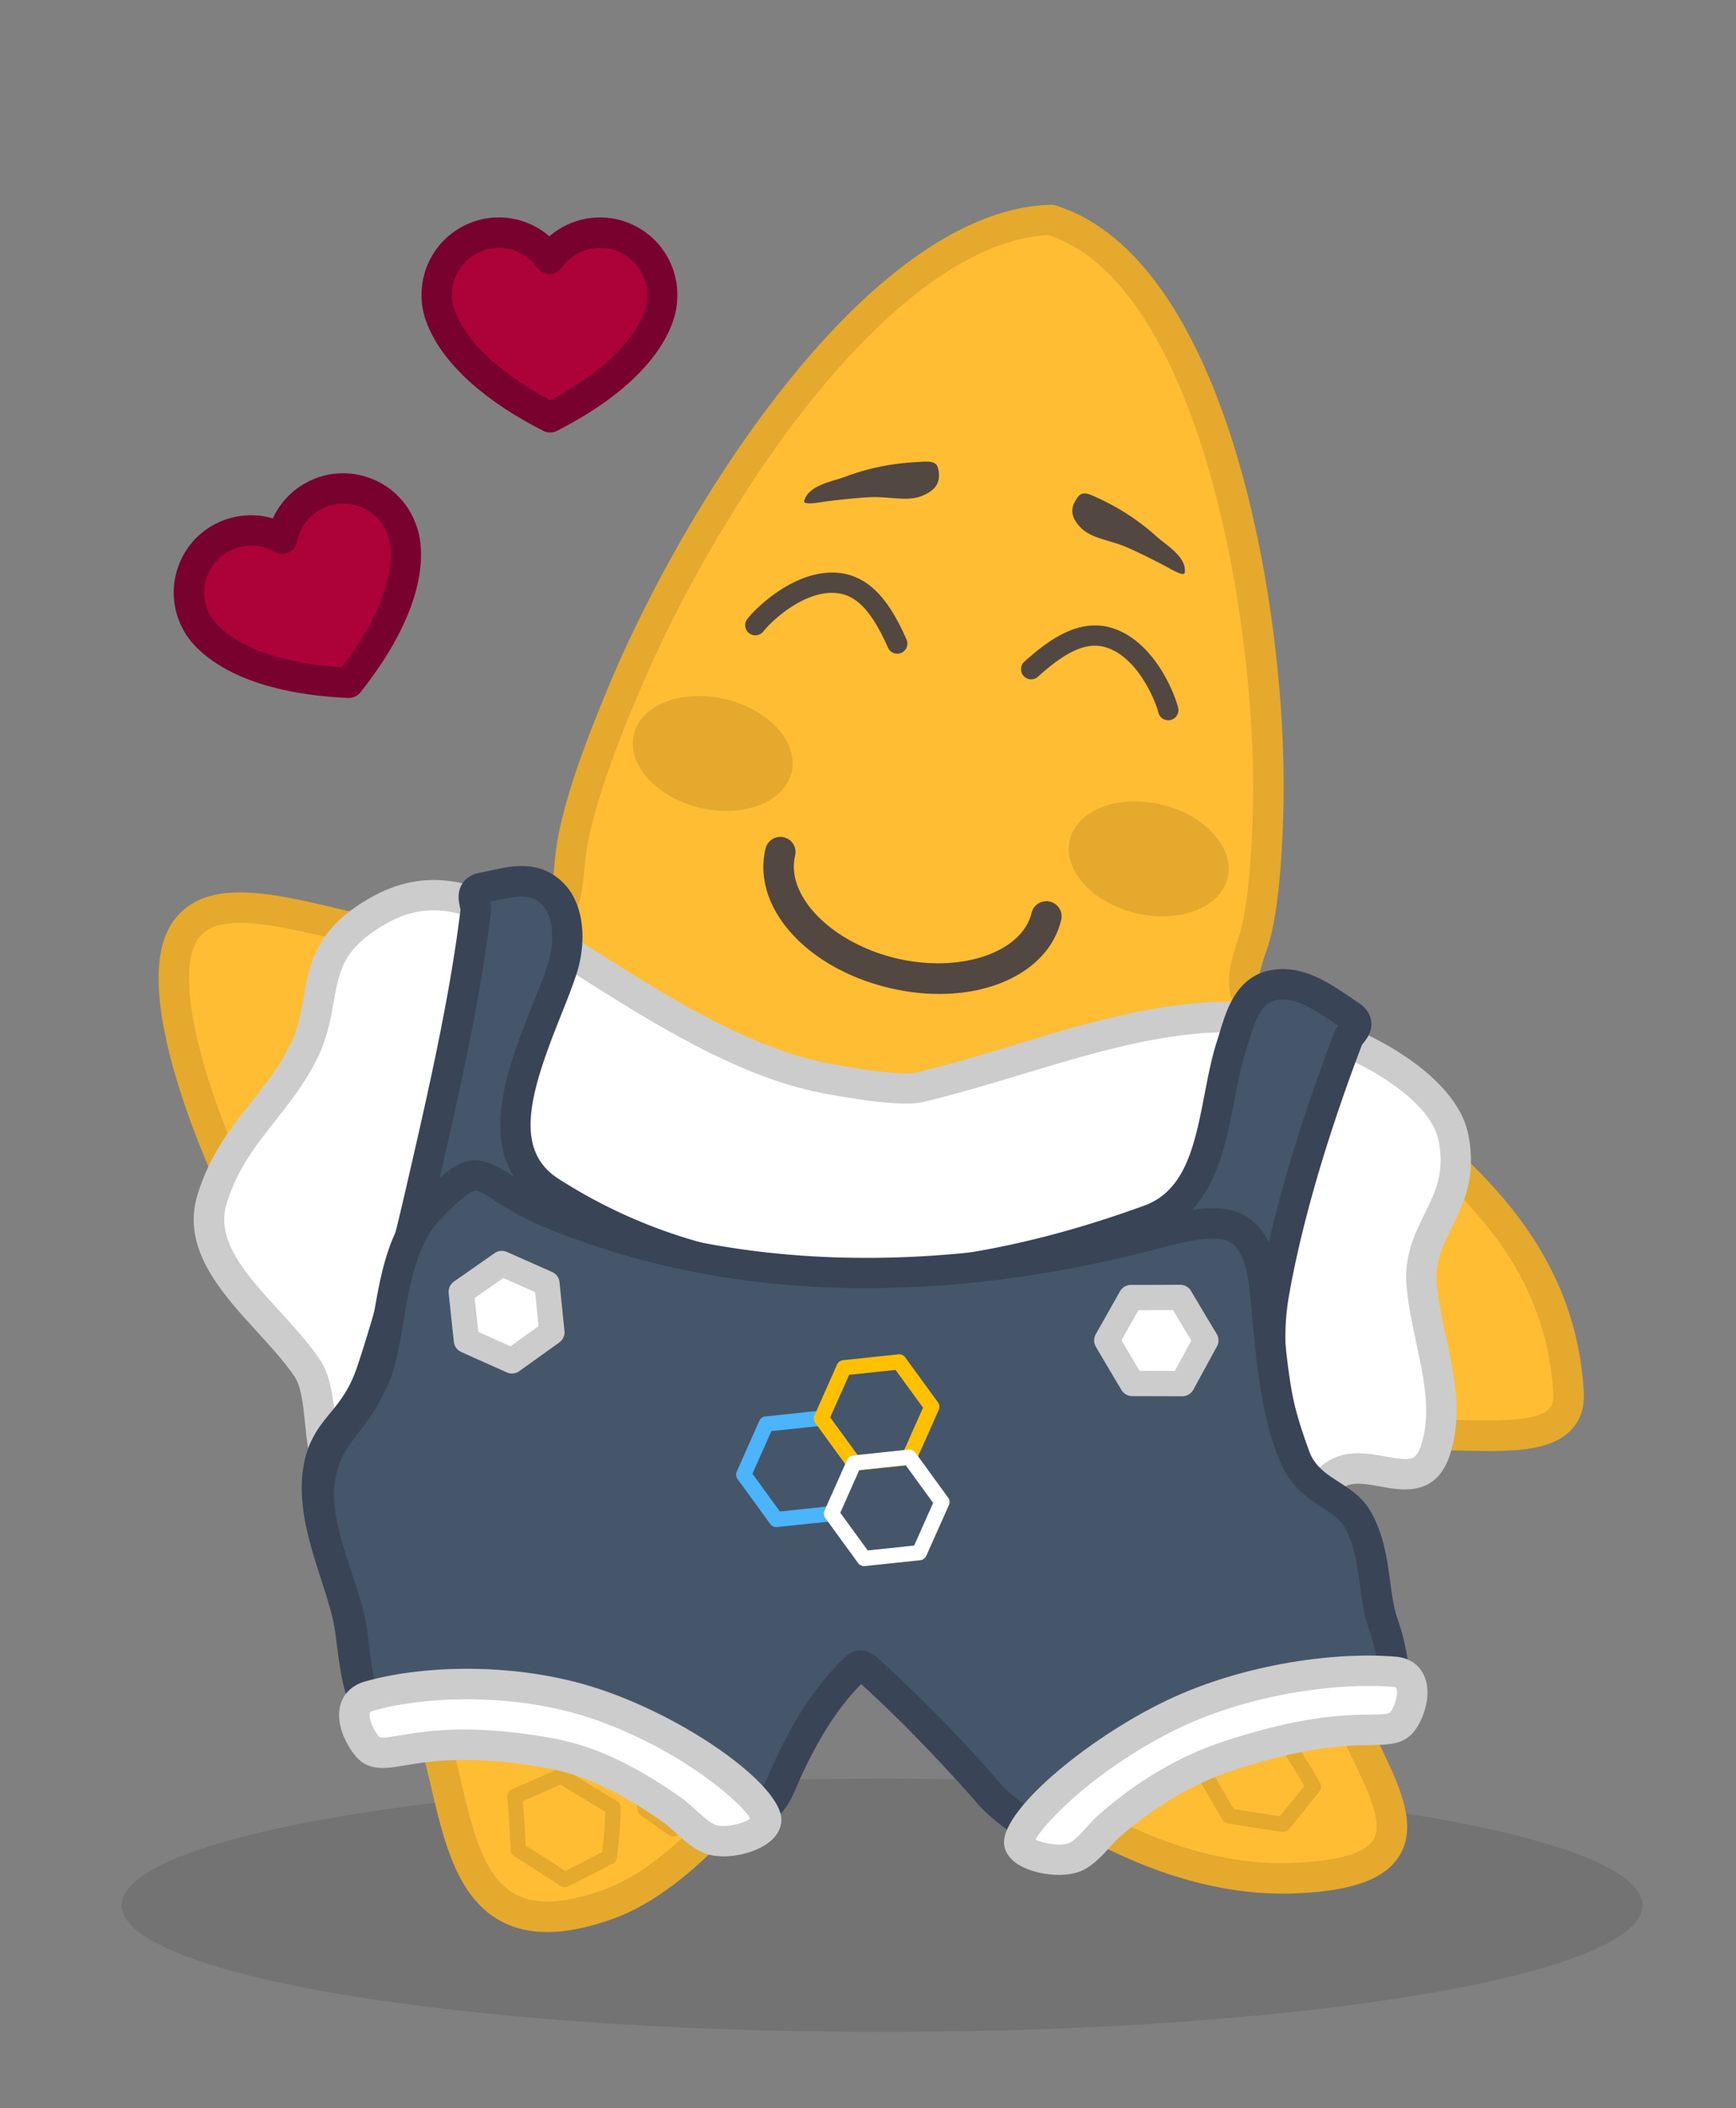 <svg width="103" height="125" viewBox="0 0 103 125" fill="none" xmlns="http://www.w3.org/2000/svg">
  <rect x="0" y="0" width="103" height="125" fill="#808080" stroke="none"/>
  <ellipse cx="52.335" cy="112.981" rx="45.116" ry="7.512" fill="#000" fill-opacity=".1"/>
  <path d="M62.347 13.037c-9.868.325-20.45 16.235-25.322 27.813-1.104 2.62-2.893 7.067-3.182 10.012-.412 4.206-.259 3.425-5.694 4.75-6.289 1.533-18.08-6.493-17.832 2.686.162 6.037 5.335 16.9 9.314 21.683 5.414 6.506 3.426 14.402 6.037 22.753 1.745 5.583 1.546 13.389 10.46 10.174 6.047-2.179 13.127-12.368 14.345-18.756-.042-.075-.024-.231 0 0 4.933 8.795 16.034 17.485 26.02 17.229 9.985-.255 5.083-5.468 3.429-10.099-2.19-6.132-5.995-9.573-1.336-14.61 3.423-3.701 14.753.923 14.48-4.077-.584-10.643-9.941-15.552-14.483-19.708-3.925-3.59-5.715-2.752-4.259-6.917.716-2.047.915-6.44.933-8.85.087-10.757-3.228-31.051-12.91-34.083" fill="#FEBD33"/>
  <path d="M32.472 114.567c-1.044 0-1.962-.216-2.765-.652-2.59-1.403-3.371-4.718-4.123-7.921-.238-1.006-.481-2.046-.776-2.986-1.008-3.225-1.345-6.338-1.67-9.348-.514-4.754-.998-9.246-4.201-13.098C14.759 75.54 9.58 64.5 9.414 58.326c-.057-2.088.454-3.543 1.561-4.441 2.046-1.665 5.495-.85 9.147.012 2.815.664 5.727 1.352 7.814.844.845-.207 1.567-.363 2.15-.492 1.279-.28 2.12-.463 2.367-.749.256-.294.343-1.187.476-2.542l.018-.183c.294-2.99 1.994-7.296 3.248-10.273 4.72-11.211 15.571-28.017 26.125-28.363a1 1 0 0 1 .301.04c10.049 3.142 13.64 23.11 13.54 34.954-.008 1.082-.098 6.605-.983 9.138-.812 2.322-.667 2.425 1.095 3.66.78.547 1.75 1.223 2.92 2.295.855.782 1.91 1.61 3.03 2.491 4.749 3.732 11.254 8.843 11.745 17.837.05.925-.208 1.683-.764 2.256-1.297 1.334-3.796 1.274-6.686 1.202-2.789-.066-5.95-.144-7.267 1.277-3.137 3.393-2.036 5.742-.21 9.637.562 1.199 1.2 2.557 1.732 4.056.3.845.73 1.737 1.146 2.602 1.094 2.278 2.225 4.637 1.116 6.452-.885 1.442-2.954 2.157-6.518 2.247-9.718.244-20.275-7.584-25.713-15.856-2.163 6.568-8.632 15.261-14.368 17.329-1.49.541-2.806.811-3.965.811M14.235 54.723c-.888 0-1.628.157-2.124.56-.64.522-.935 1.502-.893 2.992.153 5.667 5.134 16.355 9.107 21.13 3.552 4.27 4.064 9.023 4.608 14.056.316 2.924.64 5.95 1.597 9.003.313 1.003.566 2.073.81 3.11.694 2.947 1.35 5.733 3.227 6.748 1.218.658 2.935.574 5.254-.264 5.655-2.04 12.464-11.743 13.727-17.903a.93.93 0 0 1 .193-.69.91.91 0 0 1 .962-.304c.232.069.515.243.626.673 4.767 8.398 15.427 16.884 25.136 16.643 3.504-.09 4.668-.805 5.023-1.388.598-.979-.316-2.884-1.204-4.729-.436-.908-.884-1.845-1.218-2.777-.505-1.418-1.097-2.68-1.669-3.897-1.847-3.94-3.44-7.344.52-11.626 1.871-2.022 5.465-1.935 8.636-1.857 2.156.054 4.602.112 5.347-.655.124-.129.29-.363.259-.904-.448-8.176-6.331-12.8-11.06-16.518-1.145-.9-2.228-1.751-3.13-2.578-1.086-.991-2-1.634-2.737-2.148-2.1-1.47-2.975-2.263-1.766-5.73.614-1.758.86-5.71.884-8.56.042-4.917-.662-12.67-2.752-19.68-1.57-5.26-4.466-11.847-9.378-13.494-4.12.21-8.858 3.44-13.712 9.351-4.007 4.877-7.989 11.572-10.654 17.903-.697 1.652-2.815 6.688-3.116 9.75l-.018.18c-.37 3.769-.646 4.087-4.253 4.877-.601.133-1.284.283-2.108.481-2.505.613-5.633-.126-8.656-.838-1.943-.448-3.928-.917-5.468-.917" fill="#E4A92D"/>
  <path d="M72.282 99.86q-1.305-.006-2.608-.019l-1.182-.009a.46.46 0 0 1-.334-.15 118 118 0 0 1-2.737-3.188.45.45 0 0 1-.078-.439 76 76 0 0 1 1.188-3.083.45.45 0 0 1 .451-.28c1.513.115 2.674.193 3.772.26a.47.47 0 0 1 .325.164c.902 1.115 1.666 2.05 2.454 2.987.1.12.132.28.084.43-.316.97-.616 1.977-.899 2.996a.46.46 0 0 1-.436.33m-3.585-.93.983.01q1.127.01 2.259.015a79 79 0 0 1 .74-2.464c-.7-.835-1.387-1.68-2.178-2.653-.962-.06-1.985-.13-3.257-.226-.358.887-.677 1.71-.963 2.503.776.938 1.588 1.881 2.416 2.816m7.42 9.705q-.031.002-.064-.006a137 137 0 0 1-3.215-.511.45.45 0 0 1-.316-.219 200 200 0 0 0-1.717-2.933.45.45 0 0 1 .024-.496 90 90 0 0 0 1.606-2.283.45.45 0 0 1 .46-.19c.987.199 2.16.43 3.366.655.12.024.229.093.295.196a60 60 0 0 1 1.768 2.866.45.45 0 0 1-.036.505c-.61.769-1.209 1.52-1.822 2.254a.46.46 0 0 1-.35.162m-2.92-1.37c1.064.18 1.927.318 2.733.435.487-.586.969-1.187 1.456-1.8a61 61 0 0 0-1.483-2.397 204 204 0 0 1-2.896-.565 86 86 0 0 1-1.279 1.818c.58.982 1.044 1.772 1.468 2.509m-7.28-2.344a.5.5 0 0 1-.112-.015q-1.348-.345-2.689-.709a.45.45 0 0 1-.282-.228l-.175-.343q-.525-1.02-1.043-2.043a.46.46 0 0 1 .048-.484c.445-.562.884-1.124 1.302-1.67a.46.46 0 0 1 .475-.163q1.277.338 2.554.67a.45.45 0 0 1 .276.214c.452.793.92 1.601 1.393 2.398a.45.45 0 0 1-.033.507 79 79 0 0 1-1.363 1.701.47.47 0 0 1-.351.165m-2.377-1.541q1.102.295 2.208.583c.304-.37.62-.766.978-1.22-.388-.661-.773-1.325-1.15-1.98q-1.04-.272-2.08-.547-.464.605-.951 1.22l.911 1.782zm-30.543-1.857a.46.46 0 0 1-.337-.15 143 143 0 0 1-2.945-3.398.45.45 0 0 1-.099-.37c.223-1.208.472-2.434.74-3.648a.45.45 0 0 1 .427-.351q1.663-.051 3.327-.084a.47.47 0 0 1 .379.192 130 130 0 0 0 2.3 3.152c.073.096.106.22.088.34a60 60 0 0 0-.41 3.398.45.45 0 0 1-.37.402q-1.511.266-3.028.517c-.024-.003-.048 0-.072 0m-2.454-3.966a144 144 0 0 0 2.622 3.029q1.22-.203 2.434-.415a58 58 0 0 1 .355-2.92c-.695-.926-1.39-1.876-2.067-2.828q-1.364.03-2.728.069c-.22 1.022-.427 2.05-.616 3.065m2.969 14.348a.44.44 0 0 1-.244-.072l-2.765-1.776a.45.45 0 0 1-.207-.36 69 69 0 0 0-.196-3.143.45.45 0 0 1 .274-.454c.923-.391 1.84-.796 2.719-1.205a.46.46 0 0 1 .427.024q1.544.95 3.092 1.887c.135.084.22.232.217.391a25 25 0 0 1-.229 2.972.45.45 0 0 1-.24.342c-.89.463-1.784.914-2.65 1.343a.4.4 0 0 1-.199.051m-2.326-2.476 2.352 1.509c.722-.358 1.459-.733 2.196-1.115.105-.847.165-1.629.186-2.38q-1.336-.81-2.667-1.628a84 84 0 0 1-2.23.988c.07.857.127 1.737.163 2.626m8.766-.526a.45.45 0 0 1-.265-.084 85 85 0 0 0-1.651-1.163.45.45 0 0 1-.187-.279q-.258-1.212-.52-2.419a.45.45 0 0 1 .16-.448c.469-.372.956-.751 1.452-1.124a.45.45 0 0 1 .523-.012q.959.646 1.907 1.304a.46.46 0 0 1 .19.307q.168 1.154.319 2.314a.45.45 0 0 1-.18.42l-.948.703-.536.397a.46.46 0 0 1-.264.084m-1.255-1.89c.406.28.825.577 1.252.881l.267-.199.737-.547c-.08-.616-.168-1.229-.255-1.845q-.732-.505-1.471-1.006a66 66 0 0 0-.957.739q.222.986.427 1.977" fill="#E4A92D"/>
  <path d="M40.325 89.012c-6.614.303-12.96 3.26-19.148.03-2.956-1.541-1.579-5.92-2.974-7.957-2.21-3.218-6.768-6.196-5.625-9.955s3.697-5.4 5.348-8.575c1.651-3.176.232-5.776 3.907-8.176 2.773-1.812 5.366-1.797 9.562.64 4.67 2.713 11.198 7.665 17.475 8.903 1.083.213 4.517.83 5.645.565 7.291-1.71 15.033-5.424 22.215-3.765 3.998.922 8.915 3.735 9.505 6.745.8 4.084-2.202 5.316-1.883 8.775.307 3.302 1.856 6.652.8 9.78-1.02 3.026-4.085-.051-6.109 1.542-1.281 1.006 1.36 3.287-1.305 3.873-5.573 1.229-12.248-.923-17.676-1.608-6.828-.856-13.123-1.12-19.737-.817" fill="#fff"/>
  <path d="M74.005 92.716c-3.052 0-6.22-.601-9.311-1.187-1.673-.315-3.252-.616-4.744-.805-6.794-.857-13.02-1.115-19.586-.815-1.961.09-3.946.427-5.868.755-4.509.766-9.17 1.56-13.74-.824-2.22-1.157-2.463-3.551-2.661-5.477-.115-1.11-.22-2.155-.641-2.768-.596-.868-1.378-1.725-2.205-2.629-2.111-2.308-4.502-4.922-3.537-8.098.728-2.395 1.982-3.981 3.197-5.514.816-1.027 1.582-1.998 2.214-3.215.541-1.043.722-2.05.893-3.023.328-1.848.668-3.759 3.32-5.493 3.201-2.09 6.149-1.92 10.51.616 1.089.631 2.268 1.38 3.519 2.173 4.012 2.542 9.008 5.706 13.68 6.626 2.078.408 4.556.739 5.266.57 1.9-.444 3.883-1.045 5.802-1.625 5.558-1.68 11.303-3.417 16.822-2.14 3.796.878 9.465 3.768 10.187 7.452.49 2.506-.295 4.096-.99 5.5-.538 1.09-1.004 2.03-.88 3.367.093 1.022.324 2.092.544 3.125.493 2.302 1.004 4.682.213 7.029-.82 2.437-2.809 2.073-4.12 1.83-1.068-.196-1.754-.286-2.283.132-.07.13.042.577.1.817.162.65.363 1.46-.1 2.203-.319.51-.863.847-1.67 1.024-1.278.28-2.592.394-3.93.394m-28.45-4.727c4.807 0 9.559.313 14.624.95 1.546.195 3.152.499 4.851.82 4.268.809 8.684 1.647 12.519.8.436-.097.523-.214.526-.214.06-.096-.066-.6-.12-.817-.175-.703-.467-1.881.535-2.671 1.21-.95 2.605-.695 3.727-.487 1.473.27 1.79.246 2.084-.634.632-1.878.195-3.915-.268-6.076-.231-1.085-.472-2.208-.577-3.335-.172-1.842.484-3.167 1.061-4.333.65-1.313 1.21-2.446.837-4.354-.49-2.51-4.96-5.147-8.825-6.043-5.05-1.166-10.563.499-15.896 2.11-1.946.588-3.958 1.195-5.913 1.652-1.357.319-4.957-.345-6.028-.556-5.002-.985-10.154-4.248-14.295-6.872-1.234-.78-2.4-1.52-3.46-2.136-4.261-2.48-6.388-2.118-8.614-.664-2 1.307-2.222 2.563-2.529 4.3-.186 1.054-.4 2.25-1.068 3.536-.713 1.368-1.57 2.452-2.4 3.504-1.16 1.466-2.256 2.852-2.884 4.919-.668 2.193 1.185 4.216 3.143 6.358.833.91 1.693 1.851 2.36 2.825.683.994.819 2.322.948 3.605.175 1.725.343 3.354 1.703 4.063 4.03 2.103 8.193 1.394 12.602.646 1.973-.337 4.015-.682 6.088-.778 1.774-.079 3.525-.118 5.27-.118" fill="#CCC"/>
  <path d="M50.716 98.87c-1.816 1.746-3.031 3.78-4.078 6.027-.463.992-.84 2.284-1.988 2.473-1.435.238-2.118-.315-3.348-.958-6.036-3.164-12.043-3.894-18.882-4.895-1.219-.177-1.411-3.353-1.655-4.973-.418-2.75-2.367-6.178-1.883-9.345.4-2.62 2.115-2.767 3.15-5.811.911-2.687 2.03-6.773 2.866-10.415 1.176-5.12 2.668-11.418 3.33-16.995.039-.33-.476-1.178.403-1.334 1.32-.238 2.809-.827 4.027.234 1.218 1.064 1.149 3.182.698 4.586-1.267 3.92-5.137 10.363-.704 13.2 10.963 7.019 23.824 5.952 35.56 1.673 4.004-1.46 3.709-6.845 4.873-10.375.418-1.262.773-3.228 2.475-3.546 1.703-.319 3.252.953 4.527 1.779.848.55.024 1.063-.09 1.364-1.859 4.87-3.546 10.246-4.4 15.087-.65 3.678.18 6.84 1.272 9.802.836 2.272 2.89 2.05 3.73 3.759 1.013 2.067.823 4.234 1.392 6.18.337 1.149 1.305 2.756-.072 3.393-5.507 2.545-10.585 4.441-15.806 7.593-1.293.782-2.057 1.545-3.769 1.301-1.371-.195-2.752-1.343-3.744-2.44-2.247-2.484-4.638-5.045-7.11-7.25-.343-.304-.52-.355-.774-.114" fill="#45566A"/>
  <path d="M62.952 109.621q-.348 0-.74-.055c-1.726-.246-3.284-1.619-4.286-2.728-2.036-2.251-4.436-4.838-6.876-7.034-1.374 1.397-2.493 3.104-3.594 5.472q-.094.208-.19.429c-.423.977-1.001 2.311-2.469 2.554-1.53.253-2.445-.249-3.414-.781a23 23 0 0 0-.499-.27c-5.55-2.909-11.044-3.705-17.409-4.628l-1.188-.174c-1.708-.249-2.027-2.731-2.307-4.922a31 31 0 0 0-.108-.808c-.138-.914-.472-1.944-.824-3.035-.656-2.034-1.402-4.339-1.059-6.58.247-1.611.942-2.462 1.612-3.282.557-.679 1.134-1.385 1.573-2.683.879-2.581 1.995-6.635 2.843-10.328l.207-.898c1.104-4.79 2.476-10.742 3.098-15.935l-.024-.105c-.072-.321-.207-.92.142-1.448.153-.231.457-.526 1.028-.631.208-.036.421-.084.638-.132 1.242-.274 2.785-.61 4.145.574 1.482 1.292 1.552 3.714.962 5.54-.25.77-.587 1.614-.944 2.51-1.757 4.393-2.882 7.896-.133 9.657 9.417 6.03 21.115 6.563 34.764 1.587 2.466-.899 3.004-3.678 3.573-6.617.21-1.085.427-2.206.752-3.191q.076-.235.153-.493c.394-1.304.99-3.275 3.014-3.654 1.844-.345 3.414.718 4.677 1.572q.26.176.508.34c.445.288.707.651.773 1.078.1.64-.28 1.106-.484 1.358l-.054.066c-1.459 3.828-3.384 9.496-4.331 14.862-.629 3.56.22 6.593 1.23 9.336.349.947.941 1.304 1.69 1.755.707.427 1.507.907 2.003 1.917.68 1.388.864 2.755 1.038 4.08.105.794.205 1.545.41 2.245.053.186.134.403.219.634.382 1.037 1.094 2.963-.78 3.828-1.54.712-3.055 1.376-4.52 2.019-3.844 1.689-7.477 3.282-11.198 5.526q-.31.191-.59.373c-.842.541-1.708 1.1-3.031 1.1m-11.953-11.81c.316 0 .68.136 1.089.5 2.56 2.283 5.065 4.981 7.18 7.319 1.118 1.238 2.285 2.022 3.2 2.152 1.088.156 1.636-.196 2.538-.779q.301-.195.638-.399c3.82-2.305 7.504-3.922 11.405-5.634 1.459-.64 2.966-1.301 4.49-2.004.232-.109.338-.232-.156-1.569-.09-.246-.186-.505-.258-.751-.244-.832-.358-1.686-.466-2.512-.166-1.235-.32-2.401-.87-3.525-.261-.535-.728-.814-1.314-1.169-.84-.504-1.883-1.136-2.451-2.677-1.044-2.84-2.019-6.277-1.315-10.27.978-5.535 2.957-11.35 4.446-15.253a1.6 1.6 0 0 1 .246-.415l-.34-.228c-1.04-.703-2.22-1.5-3.332-1.292-.879.165-1.224 1.1-1.618 2.404-.058.186-.112.37-.169.538-.289.877-.487 1.893-.695 2.969-.61 3.149-1.302 6.718-4.725 7.968-6.484 2.365-12.662 3.525-18.39 3.456-6.643-.084-12.689-1.84-17.964-5.217-4.223-2.704-2.112-7.986-.569-11.842.346-.865.674-1.682.903-2.394.406-1.262.39-2.912-.43-3.63-.641-.559-1.396-.43-2.572-.171-.145.03-.286.063-.427.09.042.18.081.384.054.607-.629 5.306-2.021 11.343-3.14 16.196l-.208.895c-.86 3.744-1.997 7.867-2.89 10.502-.547 1.607-1.29 2.515-1.886 3.245-.61.748-1.053 1.29-1.227 2.413-.28 1.82.367 3.819.992 5.754.376 1.163.731 2.26.89 3.32.04.253.076.541.115.85.105.83.385 3.012.818 3.372l1.146.165c6.527.947 12.163 1.767 17.986 4.817q.28.149.53.286c.89.486 1.332.733 2.25.583.463-.079.74-.641 1.11-1.494q.103-.242.21-.472c1.275-2.743 2.593-4.684 4.27-6.295.223-.219.53-.408.906-.408m-.283 1.058.626.65.003-.004z" fill="#394457"/>
  <path d="M50.756 98.92c-1.805 1.746-2.993 3.774-4.04 6.019-.46.988-.809 2.323-1.99 2.473-1.475.186-2.082-.346-3.388-.989-6.063-2.996-11.973-3.891-18.831-4.723-1.224-.148-1.402-3.303-1.615-4.913-.361-2.729-2.448-6.169-1.874-9.291.475-2.584 2.018-3.01 3.221-5.856 1.062-2.51.743-7.365 3.212-9.928 3.471-3.603 2.671-1.653 7.22.231 11.251 4.66 24.196 4.33 36.065 1.163 4.048-1.082 5.88-.959 6.328 3.555.34 3.428.527 6.97 1.775 9.783.956 2.155 2.887 2.1 3.771 3.756 1.071 2.001.825 4.246 1.456 6.097.373 1.09.99 2.89-.277 3.395-5.946 2.377-10.418 4.165-15.865 7.885-.782.535-2.118 1.611-3.598 1.178-1.188-.349-2.749-1.337-3.702-2.452-2.166-2.521-4.656-5.045-7.095-7.266-.334-.31-.524-.36-.773-.117" fill="#45566A"/>
  <path d="M63.042 109.759a3.4 3.4 0 0 1-.965-.141c-1.41-.415-3.11-1.536-4.133-2.729a83 83 0 0 0-6.849-7.03c-1.353 1.384-2.43 3.043-3.555 5.459-.069.15-.138.312-.207.475-.415.979-.984 2.322-2.49 2.512-1.496.186-2.323-.25-3.282-.757q-.283-.153-.62-.319c-5.94-2.933-11.67-3.804-18.54-4.636-1.768-.214-2.072-2.864-2.318-4.994q-.044-.381-.084-.695c-.124-.919-.473-1.97-.843-3.082-.67-2.01-1.428-4.288-1.022-6.49.303-1.644.983-2.53 1.702-3.468.532-.695 1.083-1.413 1.573-2.576.34-.802.536-1.962.743-3.19.41-2.422.872-5.166 2.65-7.01 2.514-2.609 3.33-2.825 5.468-1.45.656.421 1.47.947 2.746 1.476 12.858 5.328 26.396 3.552 35.488 1.124 2.557-.682 4.295-.901 5.607.003 1.055.73 1.627 2.067 1.852 4.333l.127 1.32c.267 2.884.547 5.867 1.576 8.187.409.926 1.035 1.325 1.76 1.791.688.442 1.467.944 1.981 1.905.71 1.325.9 2.734 1.068 3.975.112.815.214 1.581.445 2.257.38 1.109 1.267 3.699-.794 4.525l-.027.012c-5.982 2.392-10.307 4.123-15.664 7.78q-.098.067-.21.147c-.722.502-1.844 1.286-3.183 1.286M51.044 97.866c.313 0 .683.13 1.095.505 2.58 2.35 5.062 4.889 7.17 7.347.795.922 2.202 1.857 3.276 2.172.932.274 1.898-.403 2.605-.898l.228-.16c5.52-3.771 10.148-5.622 16.01-7.965l.028-.012c.469-.187-.049-1.698-.244-2.266-.289-.841-.41-1.734-.526-2.596-.163-1.196-.316-2.329-.873-3.369-.294-.55-.767-.853-1.365-1.237-.803-.517-1.805-1.16-2.433-2.579-1.15-2.59-1.441-5.72-1.724-8.75l-.123-1.31c-.163-1.646-.518-2.638-1.083-3.029-.728-.504-2.171-.261-4.111.256-9.36 2.5-23.32 4.32-36.647-1.2-1.425-.591-2.355-1.189-3.032-1.625-.658-.423-.947-.592-1.137-.55-.439.106-1.329.98-2.054 1.734-1.39 1.442-1.805 3.894-2.171 6.06-.226 1.335-.44 2.597-.86 3.595-.584 1.376-1.23 2.223-1.805 2.971-.659.86-1.137 1.482-1.36 2.699-.322 1.745.331 3.702.96 5.595.4 1.196.776 2.325.92 3.416q.043.33.087.727c.097.839.352 3.038.788 3.414 6.786.823 12.906 1.758 19.078 4.804q.36.181.665.343c.854.451 1.284.679 2.21.562.443-.057.696-.577 1.053-1.427.079-.184.154-.364.232-.532 1.302-2.801 2.569-4.679 4.229-6.286.192-.193.508-.409.914-.409" fill="#394457"/>
  <path d="M71.545 79.484q-.768-1.272-1.522-2.548-1.456.009-2.917.009c-.479.847-.954 1.694-1.435 2.539q.754 1.279 1.513 2.554l2.96.009q.705-1.28 1.401-2.563" fill="#fff"/>
  <path d="m70.143 82.797-2.962-.009a.75.75 0 0 1-.644-.366q-.762-1.276-1.516-2.557a.75.75 0 0 1-.006-.752l.81-1.43.625-1.109a.75.75 0 0 1 .656-.381c.05.003.123 0 .186 0q1.363 0 2.725-.01h.003c.265 0 .511.142.647.37q.754 1.275 1.519 2.542a.75.75 0 0 1 .018.745l-1.402 2.567a.75.75 0 0 1-.659.39m-2.53-1.511q1.042.005 2.088.006l.98-1.791a362 362 0 0 1-1.085-1.815q-1.025.005-2.048.006l-.41.724-.595 1.058q.529.91 1.07 1.812" fill="#CCC"/>
  <path d="M32.748 79q-.15-1.443-.292-2.885l-2.68-1.187q-1.2.841-2.403 1.68.15 1.44.307 2.881 1.349.608 2.701 1.211 1.179-.854 2.367-1.7" fill="#fff"/>
  <path d="M30.378 81.448a.7.7 0 0 1-.307-.066q-1.353-.604-2.704-1.211a.75.75 0 0 1-.439-.604q-.157-1.443-.307-2.885a.75.75 0 0 1 .32-.694c.802-.556 1.602-1.118 2.4-1.677a.75.75 0 0 1 .736-.072l2.68 1.187a.75.75 0 0 1 .442.613q.142 1.441.292 2.882a.75.75 0 0 1-.31.688l-2.367 1.695a.73.73 0 0 1-.436.144m-2-2.47 1.91.856q.83-.599 1.666-1.193-.104-1.01-.204-2.019l-1.892-.838q-.847.594-1.694 1.184z" fill="#CCC"/>
  <path d="M65.12 29.522c-.43-.195-.875-.442-1.163-.06-.467.619-.47 1.154.141 1.8.61.646 1.6.733 2.587 1.12.55.217 1.922.9 2.481 1.2.283.15 1.092.646 1.128.372.12-.928-1.065-1.595-1.627-2.1a13.7 13.7 0 0 0-3.546-2.332m-10.579-2.131c.493-.024 1.008-.096 1.116.385.175.784-.078 1.256-.917 1.614-.84.357-1.838.075-2.933.087-.613.006-2.214.174-2.863.267-.328.045-1.312.235-1.233-.045.267-.94 1.696-1.15 2.445-1.433 1.483-.556 2.912-.802 4.385-.875" fill="#534741"/>
  <path d="M46.064 90.555a.45.45 0 0 1-.364-.186l-1.937-2.66a.44.44 0 0 1-.049-.447l1.336-3.005a.45.45 0 0 1 .364-.264l3.275-.346a.45.45 0 0 1 .412.184l1.937 2.659a.44.44 0 0 1 .048.448l-1.335 3.004a.45.45 0 0 1-.364.265l-3.275.345q-.028.004-.049.003m-1.42-3.164 1.63 2.239 2.755-.292 1.125-2.53-1.63-2.238-2.755.291z" fill="#4CB4FA"/>
  <path d="M50.674 87.22a.45.45 0 0 1-.364-.187l-1.937-2.66a.44.44 0 0 1-.048-.447l1.336-3.005a.45.45 0 0 1 .364-.264l3.275-.346a.45.45 0 0 1 .412.184l1.937 2.659c.096.13.114.3.048.448l-1.335 3.004a.45.45 0 0 1-.364.265l-3.276.345q-.026.004-.048.003m-1.42-3.165 1.63 2.239 2.756-.292 1.125-2.53-1.63-2.238-2.755.291z" fill="#FFC000"/>
  <path d="M51.273 92.868a.45.45 0 0 1-.364-.186l-1.937-2.66a.44.44 0 0 1-.048-.447l1.338-3.005a.45.45 0 0 1 .364-.265l3.276-.345a.44.44 0 0 1 .412.183l1.937 2.66c.096.129.114.3.048.447l-1.339 3.005a.45.45 0 0 1-.364.264l-3.275.346zm-1.42-3.167 1.63 2.238 2.756-.291 1.125-2.53-1.63-2.239-2.756.292zm32.92 9.436c-3.429-.31-8.83.44-13.165 2.506-5.369 2.564-9.366 6.674-9.138 7.663.184.79 2.425 1.259 3.396.772.734-.367 1.393-1.334 1.991-1.854 2.614-2.272 5.074-3.462 7.035-4.108 7.983-2.629 9.56-.727 10.44-2.211.614-1.031.77-2.647-.56-2.768" fill="#fff"/>
  <path d="M62.823 111.178c-.743 0-1.52-.171-2.082-.438-.8-.376-1.065-.878-1.146-1.229-.457-1.981 4.912-6.428 9.628-8.678 4.65-2.22 10.2-2.9 13.634-2.59.722.066 1.287.43 1.594 1.027.511 1.001.136 2.296-.34 3.098-.64 1.079-1.579 1.091-2.767 1.109-1.413.021-3.778.054-8.166 1.499-2.349.773-4.61 2.098-6.725 3.934-.175.15-.376.375-.593.61-.45.495-.965 1.06-1.585 1.37-.412.201-.923.288-1.453.288m-1.384-2.097c.442.24 1.558.427 2.024.192.319-.159.71-.589 1.056-.97.24-.265.487-.538.743-.758 2.295-1.992 4.767-3.434 7.345-4.284 4.653-1.533 7.191-1.569 8.707-1.59 1.116-.015 1.14-.057 1.24-.225.34-.571.384-1.166.285-1.359-.006-.012-.021-.042-.15-.054-3.09-.279-8.377.361-12.693 2.422-4.78 2.287-8 5.58-8.557 6.626" fill="#CCC"/>
  <path d="M21.893 100.58c3.345-.959 8.8-1.094 13.394.438 5.69 1.896 10.253 5.767 10.172 6.911-.063.914-2.268 1.506-3.3 1.139-.779-.276-1.573-1.238-2.243-1.713-2.924-2.064-5.237-3.019-7.273-3.389-8.286-1.502-9.86.971-10.951-.529-.758-1.046-1.095-2.485.201-2.857" fill="#fff"/>
  <path d="M42.926 110.078c-.39 0-.76-.051-1.067-.163-.671-.237-1.264-.775-1.787-1.25a8 8 0 0 0-.677-.574c-2.577-1.82-4.776-2.851-6.912-3.239-4.547-.823-6.99-.414-8.448-.168-1.218.204-2.271.382-3.071-.718-.746-1.025-1.02-2.14-.731-2.981.213-.622.716-1.073 1.41-1.271 3.366-.965 8.979-1.199 13.93.448 5.383 1.794 10.926 5.817 10.788 7.827-.027.376-.207.923-.923 1.391-.677.445-1.648.698-2.512.698m-15.384-7.521c1.383 0 3.104.129 5.266.522 2.407.436 4.83 1.563 7.631 3.54.286.201.571.463.848.712.397.361.845.769 1.176.887.557.195 1.694-.1 2.048-.379-.538-.977-4.28-4.225-9.507-5.968-4.56-1.517-9.862-1.286-12.858-.426-.178.051-.196.105-.202.126-.066.189.043.727.485 1.334.114.156.144.195 1.311 0 .872-.147 2.075-.348 3.802-.348" fill="#CCC"/>
  <path d="M72.832 52.062c.43-1.775-1.317-3.72-3.9-4.343-2.583-.625-5.026.308-5.455 2.082s1.316 3.719 3.9 4.343 5.025-.308 5.455-2.082M46.964 45.81c.43-1.775-1.316-3.72-3.9-4.343-2.583-.625-5.026.308-5.455 2.082s1.316 3.719 3.9 4.343 5.025-.308 5.455-2.082" fill="#E4A92D"/>
  <path d="m20.687 40.487-.207-.012c-7-.367-8.632-3.224-8.77-3.495a3.687 3.687 0 0 1 1.66-5.195 3.7 3.7 0 0 1 3.374.162 3.7 3.7 0 0 1 2.09-2.653 3.695 3.695 0 0 1 5.014 2.151c.133.316 1.252 3.39-3.034 8.88z" fill="#AD0139"/>
  <path d="M20.687 41.388h-.048l-.207-.012c-7.237-.382-9.18-3.323-9.517-3.963a4.56 4.56 0 0 1-.316-3.88 4.53 4.53 0 0 1 2.391-2.566 4.6 4.6 0 0 1 3.198-.225 4.58 4.58 0 0 1 2.267-2.263 4.57 4.57 0 0 1 3.51-.123 4.55 4.55 0 0 1 2.723 2.773c.282.695 1.266 4.075-3.168 9.754l-.126.162a.89.89 0 0 1-.707.343m-5.79-9.033c-.394 0-.788.085-1.152.25a2.76 2.76 0 0 0-1.45 1.556 2.75 2.75 0 0 0 .076 2.128q.055.12.123.243l.018.036c.012.027 1.408 2.59 7.754 2.993 3.841-5.027 2.8-7.653 2.752-7.764a4 4 0 0 0-.12-.304 2.77 2.77 0 0 0-1.561-1.451 2.77 2.77 0 0 0-2.13.072 2.8 2.8 0 0 0-1.579 2.004.91.91 0 0 1-.511.65.9.9 0 0 1-.824-.04 2.8 2.8 0 0 0-1.396-.373" fill="#79012E"/>
  <path d="m32.64 24.744-.184-.096c-6.213-3.233-6.514-6.508-6.53-6.815a3.69 3.69 0 0 1 3.666-4.039c1.204 0 2.32.59 3.003 1.548a3.69 3.69 0 0 1 3.002-1.547 3.69 3.69 0 0 1 3.669 4.035c-.009.343-.27 3.603-6.448 6.821z" fill="#AD0139"/>
  <path d="M32.64 25.645a.9.9 0 0 1-.418-.102l-.184-.096c-6.424-3.345-6.969-6.824-7.01-7.548a4.59 4.59 0 0 1 4.569-5.006c1.112 0 2.177.405 3 1.12a4.6 4.6 0 0 1 3.002-1.12 4.593 4.593 0 0 1 4.572 4.994c-.033.748-.541 4.233-6.933 7.563l-.183.096a.9.9 0 0 1-.415.099m-3.044-10.95a2.785 2.785 0 0 0-2.77 3.053l.003.042c0 .03.201 2.94 5.81 5.938 5.583-2.98 5.728-5.802 5.73-5.923l.004-.06q.013-.132.012-.264a2.787 2.787 0 0 0-2.785-2.783 2.79 2.79 0 0 0-2.268 1.17.9.9 0 0 1-1.468 0 2.8 2.8 0 0 0-2.268-1.173" fill="#79012E"/>
  <path d="M55.733 58.94c-.971 0-1.988-.12-3.025-.37-4.918-1.19-8.118-4.813-7.285-8.254a.901.901 0 1 1 1.753.424c-.574 2.374 2.154 5.157 5.956 6.076 3.801.92 7.5-.31 8.075-2.686a.902.902 0 0 1 1.754.423c-.656 2.72-3.6 4.387-7.228 4.387m-2.496-20.177a.6.6 0 0 1-.55-.358c-1.011-2.262-1.944-3.203-3.216-3.248-1.985-.069-3.898 1.905-4.168 2.272a.607.607 0 0 1-.84.132.597.597 0 0 1-.138-.832c.34-.475 2.605-2.855 5.188-2.774 2.238.078 3.417 2.043 4.271 3.96a.6.6 0 0 1-.547.848m16.076 3.947a.604.604 0 0 1-.59-.477c-.099-.445-1.049-3.026-2.887-3.768-1.179-.478-2.415.005-4.256 1.664a.6.6 0 1 1-.803-.892c1.561-1.404 3.435-2.726 5.513-1.887 2.398.967 3.498 4.068 3.616 4.64a.602.602 0 0 1-.593.72" fill="#534741"/>
</svg>
